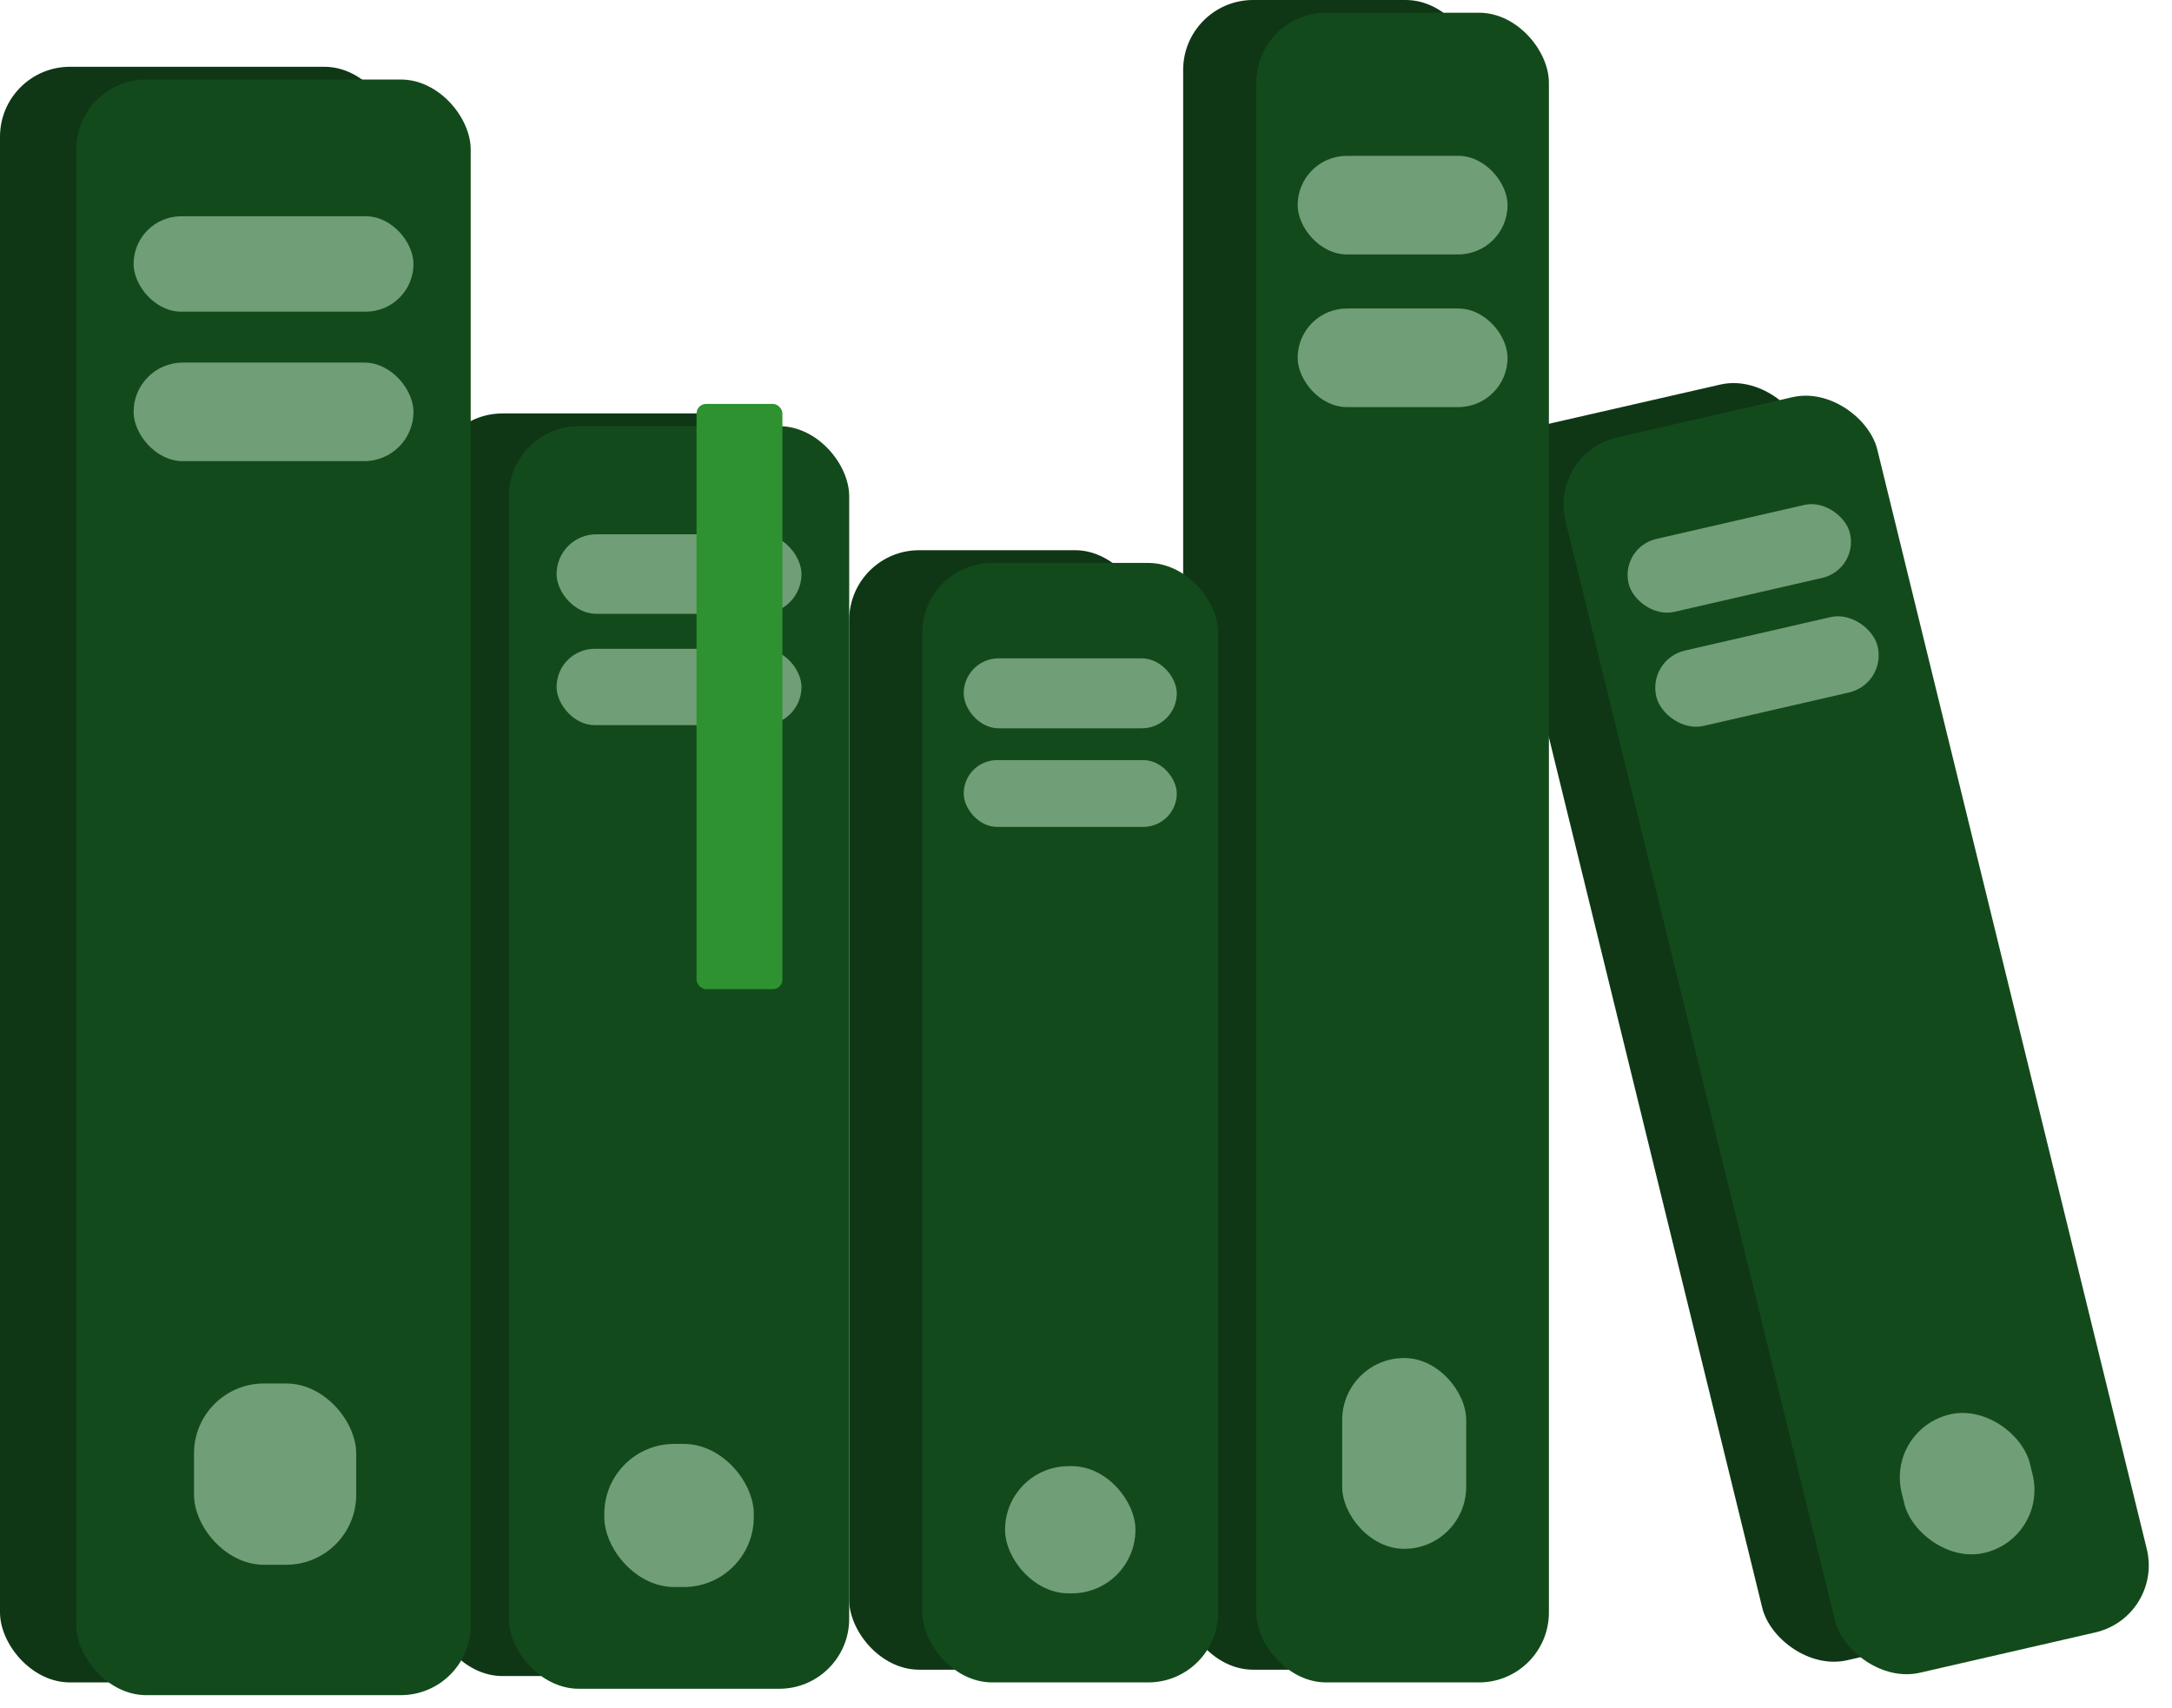 <svg width="103" height="81" viewBox="0 0 103 81" fill="none" xmlns="http://www.w3.org/2000/svg">
<rect width="15.195" height="60.338" rx="3.318" transform="matrix(0.975 -0.223 0.238 0.971 70 20.886)" fill="#0F3715"/>
<rect x="56.107" width="13.876" height="79.183" rx="3.318" fill="#0F3715"/>
<rect y="3.167" width="18.702" height="76.619" rx="3.318" fill="#0F3715"/>
<rect x="40.27" y="26.093" width="14.027" height="53.09" rx="3.318" fill="#0F3715"/>
<rect x="20.512" y="19.607" width="16.289" height="59.877" rx="3.318" fill="#0F3715"/>
<rect width="15.161" height="60.33" rx="3.318" transform="matrix(0.975 -0.224 0.238 0.971 73.452 21.489)" fill="#134A1C"/>
<rect width="10.759" height="3.563" rx="1.781" transform="matrix(0.975 -0.224 0.238 0.971 76.811 25.957)" fill="#709E77"/>
<rect width="10.759" height="3.682" rx="1.841" transform="matrix(0.975 -0.224 0.238 0.971 78.11 31.263)" fill="#709E77"/>
<rect width="6.235" height="6.769" rx="3.118" transform="matrix(0.975 -0.224 0.238 0.971 89.44 67.772)" fill="#709E77"/>
<rect x="59.576" y="0.603" width="13.876" height="79.183" rx="3.318" fill="#134A1C"/>
<rect x="61.537" y="7.39" width="9.954" height="4.676" rx="2.338" fill="#709E77"/>
<rect x="61.537" y="14.63" width="9.954" height="4.676" rx="2.338" fill="#709E77"/>
<rect x="63.648" y="64.402" width="5.882" height="9.049" rx="2.941" fill="#709E77"/>
<rect x="3.62" y="3.771" width="18.702" height="76.619" rx="3.318" fill="#134A1C"/>
<rect x="6.335" y="10.256" width="13.273" height="4.525" rx="2.262" fill="#709E77"/>
<rect x="6.335" y="17.194" width="13.273" height="4.676" rx="2.338" fill="#709E77"/>
<rect x="9.2" y="65.609" width="7.692" height="8.597" rx="3.318" fill="#709E77"/>
<rect x="43.739" y="26.696" width="14.027" height="53.09" rx="3.318" fill="#134A1C"/>
<rect x="45.7" y="31.221" width="10.105" height="3.318" rx="1.659" fill="#709E77"/>
<rect x="45.7" y="36.047" width="10.105" height="3.167" rx="1.584" fill="#709E77"/>
<rect x="47.661" y="69.53" width="6.184" height="6.033" rx="3.017" fill="#709E77"/>
<rect x="24.132" y="20.21" width="16.138" height="59.877" rx="3.318" fill="#134A1C"/>
<rect x="26.394" y="25.339" width="11.614" height="3.771" rx="1.885" fill="#709E77"/>
<rect x="26.394" y="30.768" width="11.614" height="3.62" rx="1.81" fill="#709E77"/>
<rect x="28.657" y="68.475" width="7.089" height="6.787" rx="3.318" fill="#709E77"/>
<rect x="33.031" y="19.155" width="4.072" height="27.752" rx="0.452" fill="#2E9231"/>
</svg>
